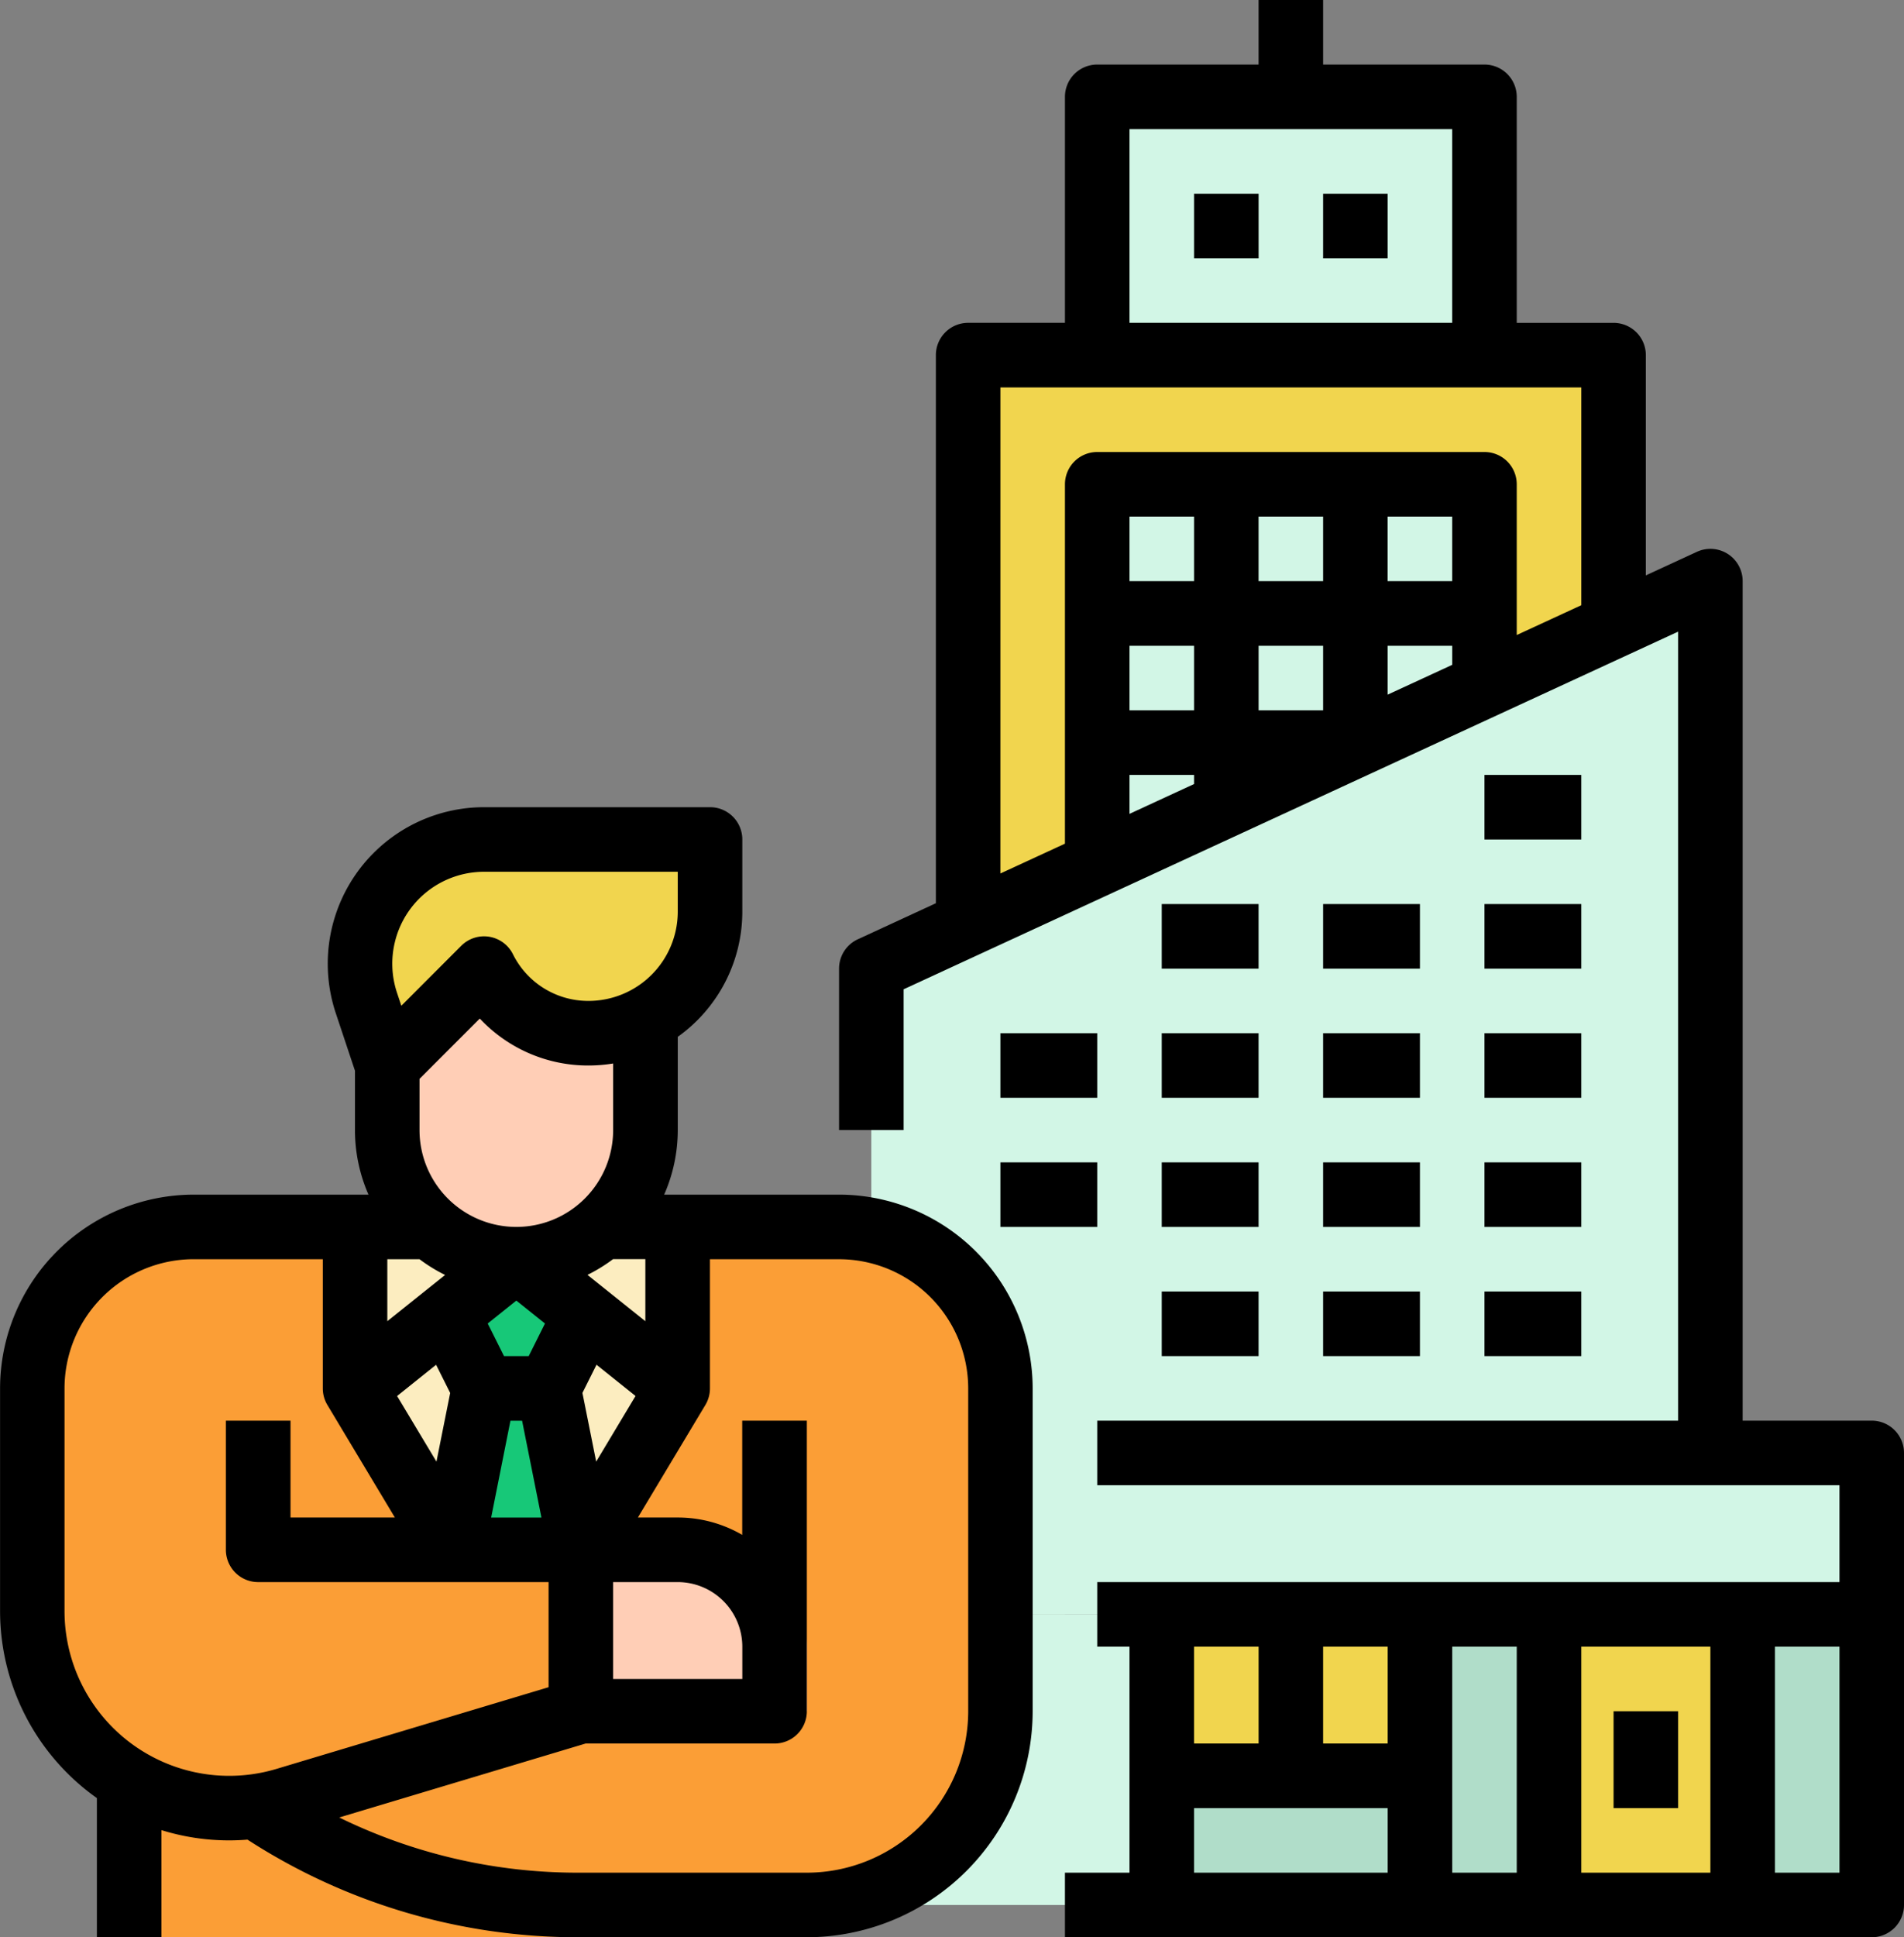 <svg xmlns="http://www.w3.org/2000/svg" width="78.667" height="80" viewBox="0 0 78.667 80">
  <rect x="0" y="0" width="78.667" height="80" fill="#808080" stroke="none"/>
  <g id="t1-i14" transform="translate(-15.997 -16.001)">
    <path id="Path_105830" data-name="Path 105830" d="M256,104h26.667v26.667H256Z" transform="translate(-200.003 -73.333)" fill="#f1d54e"/>
    <path id="Path_105831" data-name="Path 105831" d="M288,136h16v17.333H288Z" transform="translate(-226.669 -99.999)" fill="#d2f6e6"/>
    <path id="Path_105832" data-name="Path 105832" d="M296,408h13.333v13.333H296Z" transform="translate(-233.336 -326.666)" fill="#b0ddc9"/>
    <path id="Path_105833" data-name="Path 105833" d="M304,416h10.667v6.667H304Z" transform="translate(-240.003 -333.333)" fill="#f1d54e"/>
    <path id="Path_105834" data-name="Path 105834" d="M216,416h10.667v12H216Z" transform="translate(-166.669 -333.333)" fill="#d2f6e6"/>
    <path id="Path_105835" data-name="Path 105835" d="M392,416h10.667v12H392Z" transform="translate(-313.336 -333.333)" fill="#f1d54e"/>
    <path id="Path_105836" data-name="Path 105836" d="M192,376h48v6.667H192Z" transform="translate(-146.669 -299.999)" fill="#d2f6e6"/>
    <path id="Path_105837" data-name="Path 105837" d="M448,416h5.333v12H448Z" transform="translate(-360.003 -333.333)" fill="#b0ddc9"/>
    <path id="Path_105838" data-name="Path 105838" d="M232,197.333V176l34.667-16v37.333Z" transform="translate(-180.003 -119.999)" fill="#d2f6e6"/>
    <path id="Path_105839" data-name="Path 105839" d="M288,40h16V50.667H288Z" transform="translate(-226.669 -19.999)" fill="#d2f6e6"/>
    <path id="Path_105840" data-name="Path 105840" d="M368,416h5.333v12H368Z" transform="translate(-293.336 -333.333)" fill="#b0ddc9"/>
    <path id="Path_105841" data-name="Path 105841" d="M272,416h5.333v12H272Z" transform="translate(-213.336 -333.333)" fill="#d2f6e6"/>
    <path id="Path_105842" data-name="Path 105842" d="M30.663,320A6.667,6.667,0,0,0,24,326.667v9.195a8.135,8.135,0,0,0,4,7.01v6.462H49.33V348H56a8,8,0,0,0,8-8V326.667A6.667,6.667,0,0,0,57.33,320Z" transform="translate(-6.667 -253.333)" fill="#fb9e36"/>
    <path id="Path_105843" data-name="Path 105843" d="M117.333,320v6.667l-.693,1.155-3.307,5.512H108l-3.307-5.512L104,326.667V320Z" transform="translate(-73.336 -253.333)" fill="#fcedc0"/>
    <path id="Path_105844" data-name="Path 105844" d="M132,360l1.333,6.667H128L129.333,360Z" transform="translate(-93.336 -286.666)" fill="#17c878"/>
    <path id="Path_105845" data-name="Path 105845" d="M129.33,333.333,128,330.667,130.664,328l2.667,2.667L132,333.333Z" transform="translate(-93.334 -259.999)" fill="#17c878"/>
    <path id="Path_105846" data-name="Path 105846" d="M112,240v9.333a5.333,5.333,0,0,0,5.333,5.333h0a5.333,5.333,0,0,0,5.333-5.333V240Z" transform="translate(-80 -186.666)" fill="#ffceb6"/>
    <path id="Path_105847" data-name="Path 105847" d="M110.376,229.333A4.824,4.824,0,0,0,114.69,232a5.019,5.019,0,0,0,5.019-5.019V224H110.38a5.128,5.128,0,0,0-4.865,6.75l.861,2.583Z" transform="translate(-74.379 -173.333)" fill="#f1d54e"/>
    <path id="Path_105848" data-name="Path 105848" d="M160,406.667h9.334V404a4,4,0,0,0-4-4H160Z" transform="translate(-120 -319.999)" fill="#ffceb6"/>
    <path id="Path_105849" data-name="Path 105849" d="M416,440h2.667v4H416Z" transform="translate(-333.336 -353.333)"/>
    <path id="Path_105850" data-name="Path 105850" d="M226.667,56.854l32-14.769V74.667h-24v2.667h30.667v4H234.667V84H236v9.333h-2.667V96h33.333A1.333,1.333,0,0,0,268,94.667V76a1.333,1.333,0,0,0-1.333-1.333h-5.333V40a1.333,1.333,0,0,0-1.892-1.211l-2.108.973v-9.1A1.333,1.333,0,0,0,256,29.334h-4V20a1.333,1.333,0,0,0-1.333-1.333H244V16h-2.667v2.667h-6.667A1.333,1.333,0,0,0,233.333,20v9.333h-4A1.333,1.333,0,0,0,228,30.668V53.3l-3.225,1.489A1.333,1.333,0,0,0,224,56v6.667h2.667ZM260,84v9.333h-5.333V84Zm-13.333,4H244V84h2.667Zm-5.333-4v4h-2.667V84Zm-2.667,6.667h8v2.667h-8Zm10.667,2.667V84H252v9.333Zm13.333,0V84h2.667v9.333Zm-21.333-48V42.667H244v2.667Zm5.333-2.667h2.667v.788l-2.667,1.231ZM249.333,40h-2.667V37.334h2.667ZM244,40h-2.667V37.334H244Zm-5.333,0H236V37.334h2.667ZM236,42.667h2.667v2.667H236ZM236,48h2.667v.378L236,49.609Zm0-26.667h13.333v8H236ZM230.667,32h24v8.993L252,42.224V36a1.333,1.333,0,0,0-1.333-1.333h-16A1.333,1.333,0,0,0,233.333,36V50.84l-2.667,1.231Z" transform="translate(-173.336)"/>
    <path id="Path_105851" data-name="Path 105851" d="M264,272h4v2.667h-4Z" transform="translate(-206.669 -213.333)"/>
    <path id="Path_105852" data-name="Path 105852" d="M304,272h4v2.667h-4Z" transform="translate(-240.003 -213.333)"/>
    <path id="Path_105853" data-name="Path 105853" d="M344,272h4v2.667h-4Z" transform="translate(-273.336 -213.333)"/>
    <path id="Path_105854" data-name="Path 105854" d="M384,272h4v2.667h-4Z" transform="translate(-306.669 -213.333)"/>
    <path id="Path_105855" data-name="Path 105855" d="M304,240h4v2.667h-4Z" transform="translate(-240.003 -186.666)"/>
    <path id="Path_105856" data-name="Path 105856" d="M344,240h4v2.667h-4Z" transform="translate(-273.336 -186.666)"/>
    <path id="Path_105857" data-name="Path 105857" d="M384,240h4v2.667h-4Z" transform="translate(-306.669 -186.666)"/>
    <path id="Path_105858" data-name="Path 105858" d="M384,208h4v2.667h-4Z" transform="translate(-306.669 -159.999)"/>
    <path id="Path_105859" data-name="Path 105859" d="M264,304h4v2.667h-4Z" transform="translate(-206.669 -239.999)"/>
    <path id="Path_105860" data-name="Path 105860" d="M304,304h4v2.667h-4Z" transform="translate(-240.003 -239.999)"/>
    <path id="Path_105861" data-name="Path 105861" d="M344,304h4v2.667h-4Z" transform="translate(-273.336 -239.999)"/>
    <path id="Path_105862" data-name="Path 105862" d="M384,304h4v2.667h-4Z" transform="translate(-306.669 -239.999)"/>
    <path id="Path_105863" data-name="Path 105863" d="M304,336h4v2.667h-4Z" transform="translate(-240.003 -266.666)"/>
    <path id="Path_105864" data-name="Path 105864" d="M344,336h4v2.667h-4Z" transform="translate(-273.336 -266.666)"/>
    <path id="Path_105865" data-name="Path 105865" d="M384,336h4v2.667h-4Z" transform="translate(-306.669 -266.666)"/>
    <path id="Path_105866" data-name="Path 105866" d="M312,64h2.667v2.667H312Z" transform="translate(-246.669 -39.999)"/>
    <path id="Path_105867" data-name="Path 105867" d="M344,64h2.667v2.667H344Z" transform="translate(-273.336 -39.999)"/>
    <path id="Path_105868" data-name="Path 105868" d="M20,256.919v5.747h2.667v-4.424a9.44,9.44,0,0,0,2.8.424c.253,0,.5-.011.756-.031a25.064,25.064,0,0,0,13.65,4.031H49.33a9.344,9.344,0,0,0,9.333-9.333V240a8.009,8.009,0,0,0-8-8H43.438A6.627,6.627,0,0,0,44,229.333v-3.85a6.347,6.347,0,0,0,2.667-5.169v-2.981A1.333,1.333,0,0,0,45.33,216H36a6.462,6.462,0,0,0-6.13,8.505l.793,2.378v2.45A6.627,6.627,0,0,0,31.222,232H24a8.009,8.009,0,0,0-8,8v9.194a9.465,9.465,0,0,0,4,7.725ZM56,240v13.333A6.674,6.674,0,0,1,49.33,260H39.874a22.4,22.4,0,0,1-9.861-2.28l10.179-3.054H48a1.333,1.333,0,0,0,1.333-1.333v-12H46.663v4.717A5.3,5.3,0,0,0,44,245.333H42.352l2.788-4.647a1.334,1.334,0,0,0,.19-.686v-5.333h5.333A5.339,5.339,0,0,1,56,240ZM33.33,234.667v0a6.68,6.68,0,0,0,1.057.65L32,237.226v-2.559Zm3.491,4-.673-1.346,1.183-.946,1.183.946-.673,1.347Zm3.24,1.52.582-1.163,1.612,1.29-1.626,2.711Zm2.6-2.961-2.391-1.913a6.678,6.678,0,0,0,1.057-.65v0h1.334Zm-8.646,1.8.582,1.163-.567,2.836-1.626-2.709Zm3.072,2.309h.481l.8,4H36.29ZM41.33,248H44a2.67,2.67,0,0,1,2.667,2.667V252H41.33Zm0-18.667a4,4,0,0,1-4,4h0a4,4,0,0,1-4-4v-2.114l2.491-2.491a6.122,6.122,0,0,0,4.49,1.939,6.367,6.367,0,0,0,1.019-.083Zm-9.011-7.792A3.789,3.789,0,0,1,36,218.667h8v1.648A3.689,3.689,0,0,1,40.311,224a3.472,3.472,0,0,1-3.122-1.93,1.333,1.333,0,0,0-2.135-.347L32.579,224.2l-.179-.537a3.789,3.789,0,0,1-.081-2.121ZM18.663,240A5.339,5.339,0,0,1,24,234.666h5.334V240a1.334,1.334,0,0,0,.19.686l2.788,4.647H28v-4H25.33v5.333A1.333,1.333,0,0,0,26.663,248h12v4.341l-11.239,3.372a6.805,6.805,0,0,1-8.761-6.518Z" transform="translate(0 -166.666)"/>
  </g>
</svg>
